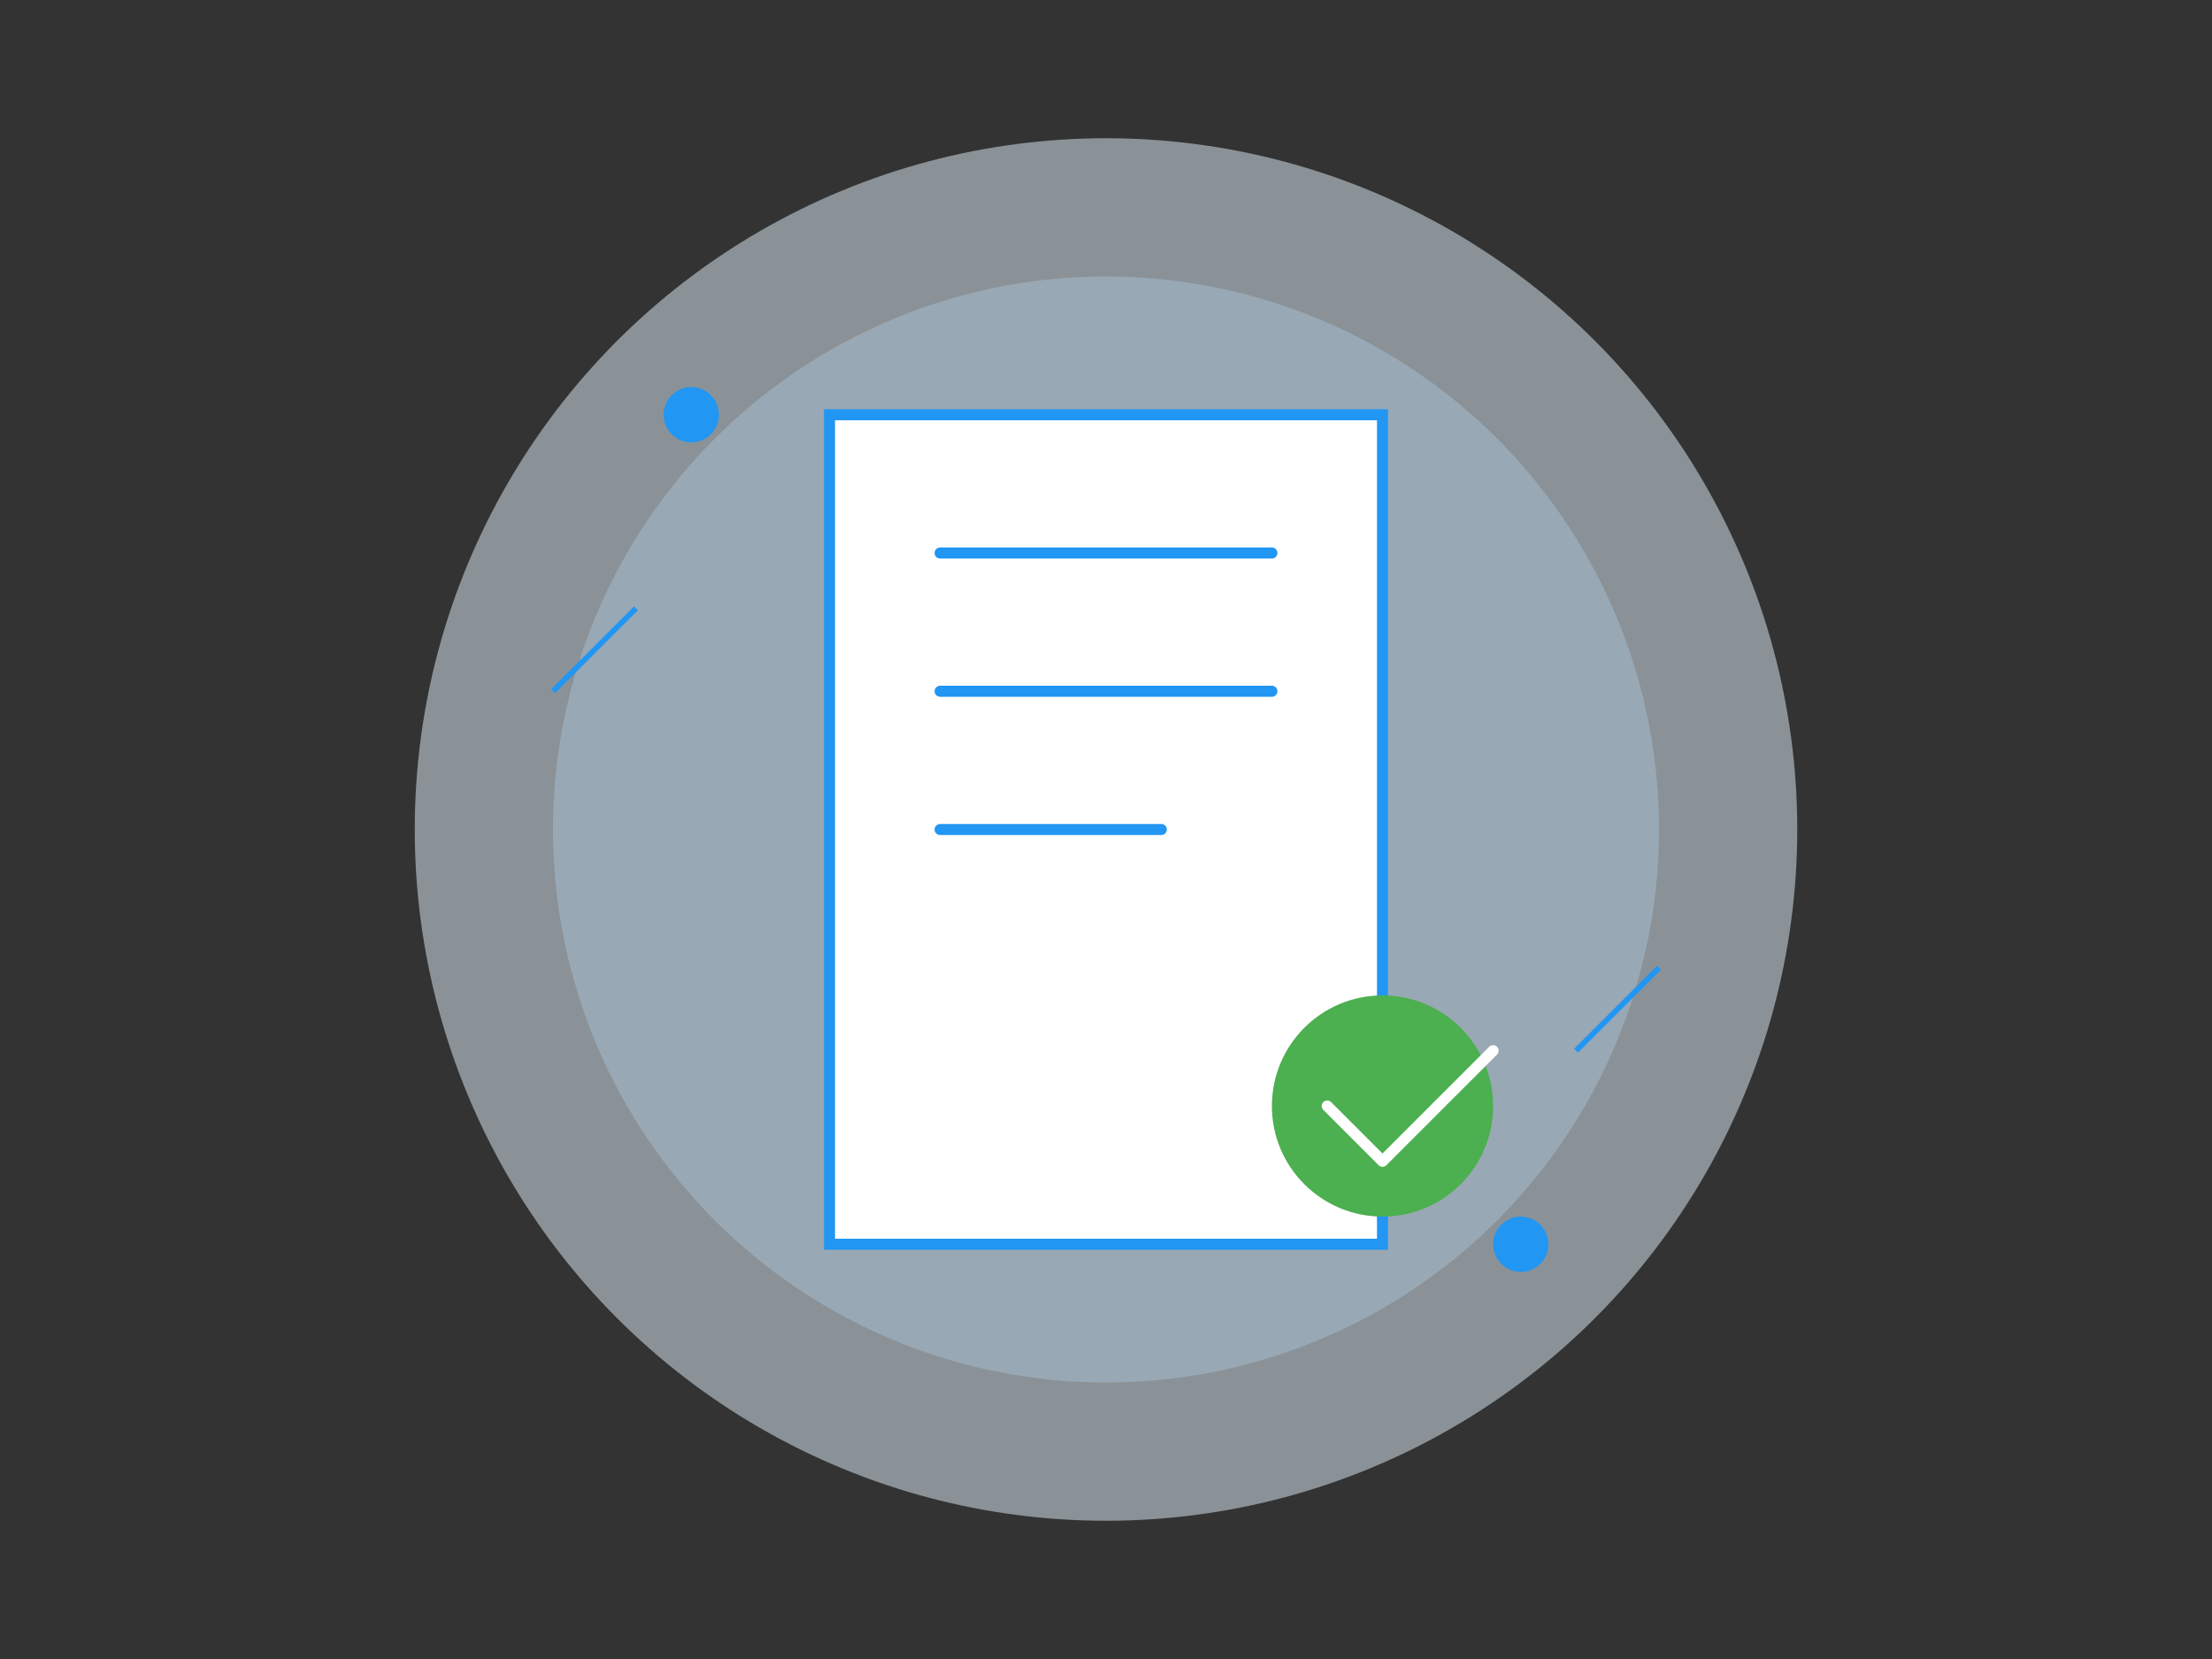 <?xml version="1.0" encoding="UTF-8"?>
<svg width="800" height="600" viewBox="0 0 800 600" fill="none" xmlns="http://www.w3.org/2000/svg">
  <rect x="0" y="0" width="800" height="600" fill="#333333" stroke="none"/>
  <!-- Background Shapes -->
  <circle cx="400" cy="300" r="250" fill="#E3F2FD" opacity="0.5"/>
  <circle cx="400" cy="300" r="200" fill="#BBDEFB" opacity="0.3"/>
  
  <!-- Document Icon -->
  <path d="M300 150h200v300H300z" fill="#FFFFFF" stroke="#2196F3" stroke-width="4"/>
  <path d="M340 200h120M340 250h120M340 300h80" stroke="#2196F3" stroke-width="4" stroke-linecap="round"/>
  
  <!-- Check Mark -->
  <circle cx="500" cy="400" r="40" fill="#4CAF50"/>
  <path d="M480 400l20 20 40-40" stroke="#FFFFFF" stroke-width="4" stroke-linecap="round" stroke-linejoin="round"/>
  
  <!-- Decorative Elements -->
  <circle cx="250" cy="150" r="10" fill="#2196F3"/>
  <circle cx="550" cy="450" r="10" fill="#2196F3"/>
  <path d="M200 250l30-30M600 350l-30 30" stroke="#2196F3" stroke-width="2"/>
</svg>